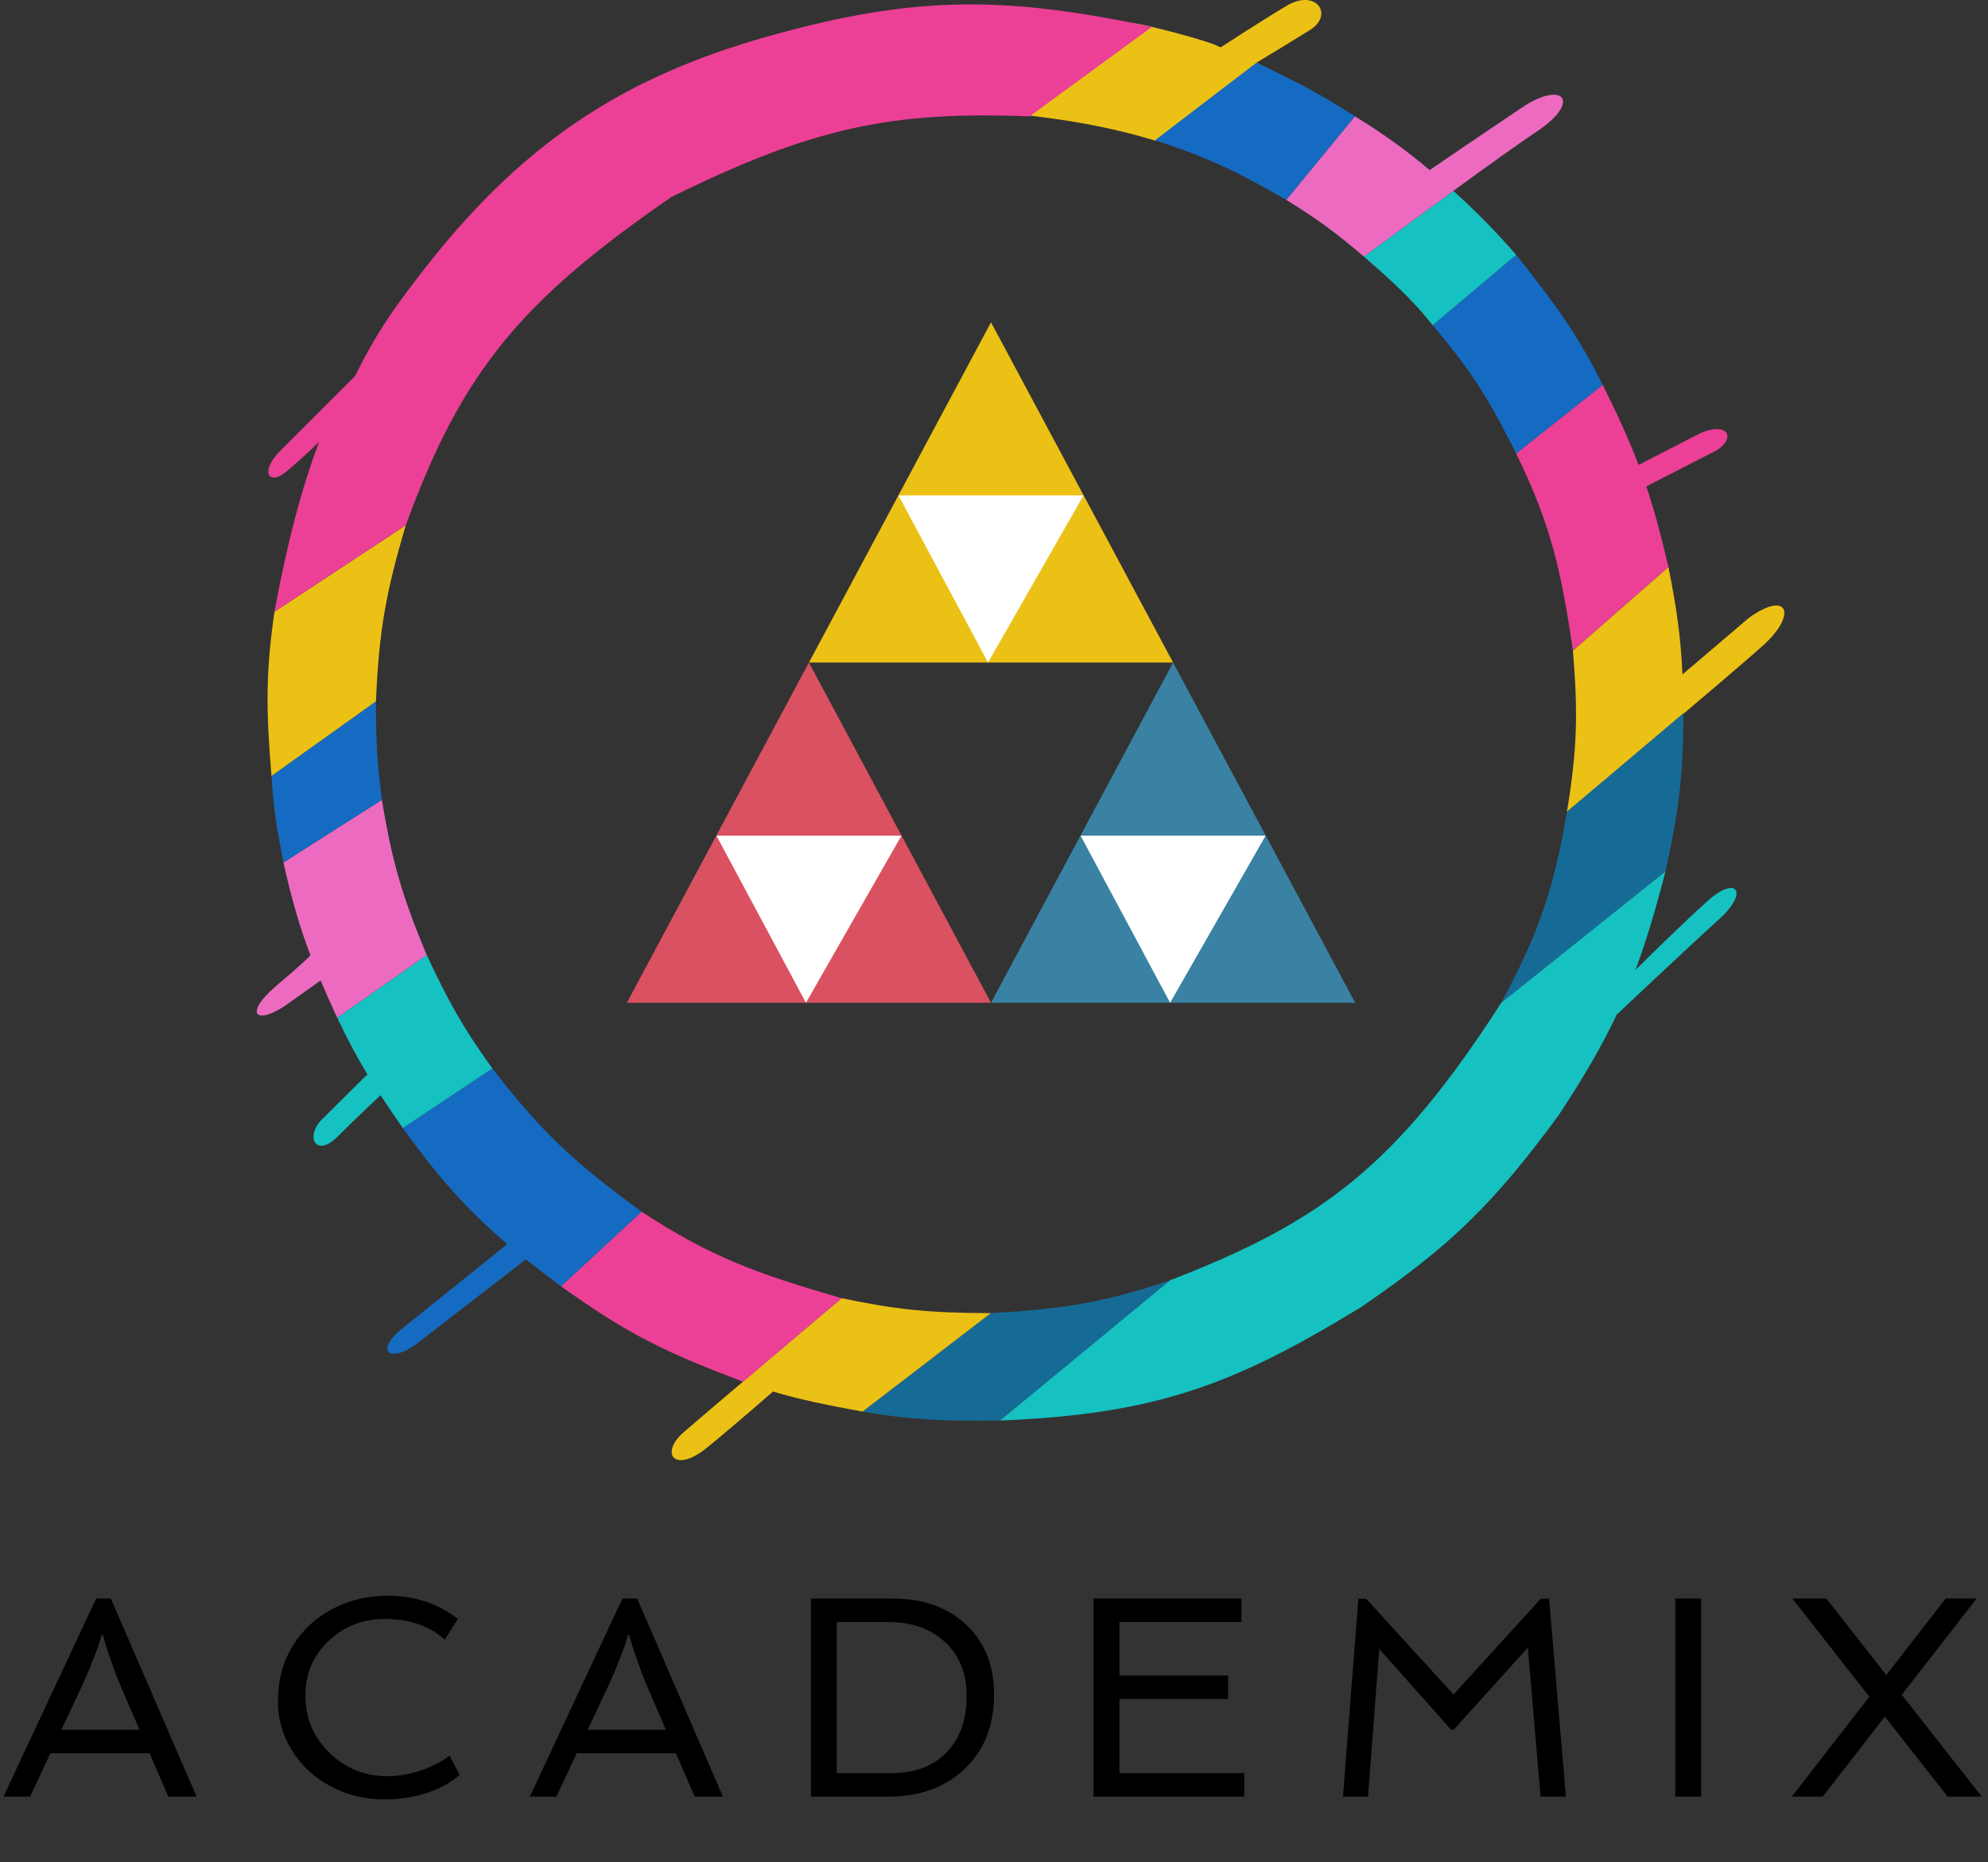 <svg width="333" height="312" viewBox="0 0 333 312" fill="none" xmlns="http://www.w3.org/2000/svg">
<rect x="0" y="0" width="333" height="312" fill="#333333" stroke="none"/>
<path d="M181.973 9.996L168.973 18.996C178.372 19.908 186.07 21.305 193.473 23.553C193.473 23.553 218.373 20.196 222.473 16.996L210.473 10.496C210.473 10.496 215.473 7.496 219.473 4.996C223.473 2.496 220.473 -2.004 215.473 0.996C210.473 3.996 204.473 7.936 204.473 7.936L203.373 7.453C199.473 5.996 191.073 3.996 190.473 3.996C189.473 3.439 187.973 5.996 181.973 9.996Z" fill="#ECC115"/>
<path d="M279.473 94.996L263.473 108.996C264.355 119.693 264.175 125.609 262.473 135.996C262.473 135.996 289.973 112.996 295.473 107.996C300.973 102.996 299.609 98.772 292.973 103.496L281.818 112.996C281.552 107.003 280.906 102.187 279.473 94.996Z" fill="#ECC115"/>
<path d="M251.473 167.996L278.973 145.996C281.165 136.087 281.973 130.073 281.973 119.496L262.473 135.996C260.138 149.655 257.566 156.564 251.473 167.996Z" fill="#156B96"/>
<path d="M193.473 23.496C202.662 26.503 207.384 28.837 215.473 33.496L226.973 19.496C221.042 15.675 217.366 13.815 210.473 10.496L193.473 23.496Z" fill="#156BC1"/>
<path d="M268.473 64.496L253.973 75.996C249.602 67.275 246.681 62.358 239.973 54.496L253.973 42.696C260.292 50.714 263.973 55.496 268.473 64.496Z" fill="#156BC1"/>
<path d="M226.973 19.496L215.473 33.496C220.98 36.904 223.777 39.02 228.473 42.996L243.473 31.996C243.464 31.987 243.454 31.979 243.445 31.97C248.841 28.037 254.361 24.07 257.473 21.996C264.973 16.996 261.861 13.375 254.973 17.996C248.085 22.616 239.473 28.496 239.473 28.496C235.839 25.422 232.04 22.612 226.973 19.496Z" fill="#EC6BC1"/>
<path d="M268.473 64.496L253.973 75.996C259.744 87.876 261.455 95.282 263.473 108.996L279.473 94.996C278.253 89.743 277.114 85.515 275.763 81.496L286.473 75.996C290.973 73.996 289.973 70.496 284.973 72.496L274.473 77.891C272.908 73.772 271.018 69.611 268.473 64.496Z" fill="#EC4096"/>
<path d="M239.973 54.496C236.473 49.996 232.473 46.496 228.473 42.996L243.473 31.996C247.865 36.037 250.16 38.38 253.973 42.696L239.973 54.496Z" fill="#15C1C1"/>
<path d="M251.473 167.996C233.928 195.257 221.433 204.682 195.973 214.496L195.841 214.605L167.473 237.996C193.628 236.928 206.595 232.066 227.973 218.996C242.835 208.854 250.052 201.837 260.973 186.996C265.188 180.635 268.287 175.336 270.803 169.996C270.803 169.996 282.973 158.496 287.973 153.996C292.973 149.496 290.973 146.496 285.973 150.996C280.973 155.496 273.955 162.496 273.955 162.496C275.766 157.642 277.323 152.38 278.973 145.996L251.473 167.996Z" fill="#15C1C1"/>
<path d="M167.473 237.996L195.973 214.496C185.005 218.19 178.394 219.306 165.973 219.996L144.473 236.496C151.914 237.804 158.109 238.142 167.473 237.996Z" fill="#156B96"/>
<path d="M165.973 219.996L144.473 236.496C138.289 235.357 134.023 234.487 129.473 233.134C129.473 233.134 123.973 237.996 118.473 242.496C112.973 246.996 110.473 243.496 114.473 239.996C118.473 236.496 140.44 217.948 140.44 217.948L140.973 217.496C149.922 219.361 155.367 219.982 165.973 219.996Z" fill="#ECC115"/>
<path d="M124.473 231.496L140.973 217.496C126.555 213.321 118.863 210.495 107.473 202.996L93.973 215.496C105.76 223.975 112.157 226.787 124.473 231.496Z" fill="#EC4096"/>
<path d="M107.473 202.996L93.973 215.496C91.836 213.916 89.891 212.432 88.091 210.996C88.091 210.996 74.473 221.496 69.973 224.996C65.473 228.496 62.473 226.496 67.473 222.496C72.473 218.496 84.973 208.43 84.973 208.43C78.237 202.703 73.481 197.313 67.473 188.996L82.473 178.996C90.883 189.912 96.501 195.002 107.473 202.996Z" fill="#156BC1"/>
<path d="M82.473 178.996L67.473 188.996C66.057 186.955 64.84 185.167 63.747 183.496C63.747 183.496 59.973 186.996 56.473 190.496C52.973 193.996 50.973 190.496 53.973 187.496C56.973 184.496 61.54 179.996 61.54 179.996C59.763 177.059 58.234 174.187 56.473 170.496L71.473 159.996C74.903 167.282 77.29 171.837 82.473 178.996Z" fill="#15C1C1"/>
<path d="M71.473 159.996L56.473 170.496C55.413 168.191 54.648 166.47 53.702 164.259C52.751 164.978 50.974 166.177 48.473 167.996C42.973 171.996 40.473 170.073 46.473 164.996C51.425 160.805 51.954 160.126 51.988 160.017C51.985 160.01 51.983 160.003 51.98 159.996C50.213 155.336 48.889 150.798 47.473 144.496L63.973 133.996C65.668 144.408 67.36 150.09 71.473 159.996Z" fill="#EC6BC1"/>
<path d="M63.973 133.996L47.473 144.496C46.384 138.822 45.808 135.643 45.473 129.996L62.973 117.496C62.961 124.461 63.21 128.03 63.973 133.996Z" fill="#156BC1"/>
<path d="M45.473 129.996L62.973 117.496C63.472 105.822 64.599 99.366 67.973 87.996L45.973 102.496C44.441 113.137 44.596 119.177 45.473 129.996Z" fill="#ECC115"/>
<path d="M112.473 32.996C87.56 50.176 77.431 61.999 67.973 87.996L45.973 102.496C47.993 91.498 50.458 81.865 53.473 73.996C53.473 73.996 50.973 76.496 47.973 78.996C44.973 81.496 43.473 78.996 46.973 75.496L59.473 62.996C62.973 55.996 65.338 52.566 69.973 46.496C86.932 24.283 103.973 12.996 128.973 5.996C153.973 -1.004 168.973 -0.504 192.973 4.496L172.473 19.496C149.379 18.592 136.255 21.297 112.473 32.996Z" fill="#EC4096"/>
<path d="M196.5 111L166 54L135.5 111H196.5Z" fill="#ECC115"/>
<path d="M166 168L135.5 111L105 168H166Z" fill="#DA5161"/>
<path d="M227 168L196.5 111L166 168H227Z" fill="#3982A3"/>
<path d="M150.5 83L165.5 111L181.5 83L150.5 83Z" fill="white"/>
<path d="M120 140L135 168L151 140H120Z" fill="white"/>
<path d="M181 140L196 168L212 140H181Z" fill="white"/>
<path d="M16.102 267.812H18.562L32.93 301H28.195L25.055 293.734H8.438L5.039 301H0.586L16.102 267.812ZM23.367 289.797L20.367 282.836C19.992 281.961 19.625 281.055 19.266 280.117L18.328 277.469C17.734 275.75 17.383 274.578 17.273 273.953H16.992C16.867 274.578 16.586 275.469 16.148 276.625C16.148 276.625 15.75 277.641 14.953 279.672C14.594 280.547 14.203 281.438 13.781 282.344L10.289 289.797H23.367ZM74.504 274.703C71.91 272.391 68.574 271.234 64.496 271.234C60.793 271.234 57.653 272.453 55.074 274.891C52.465 277.344 51.16 280.398 51.16 284.055C51.16 287.836 52.504 291.039 55.192 293.664C57.863 296.273 61.106 297.578 64.918 297.578C67.684 297.578 70.442 296.875 73.192 295.469C74.004 295.062 74.707 294.617 75.301 294.133L76.988 297.367C74.692 299.336 71.731 300.609 68.106 301.188C66.934 301.375 65.731 301.469 64.496 301.469C62.043 301.469 59.731 301.062 57.559 300.25C55.387 299.422 53.481 298.273 51.84 296.805C50.215 295.32 48.926 293.555 47.973 291.508C47.035 289.461 46.567 287.398 46.567 285.32C46.567 283.242 46.778 281.445 47.199 279.93C47.637 278.398 48.254 276.992 49.051 275.711C49.848 274.414 50.801 273.25 51.91 272.219C53.02 271.188 54.254 270.312 55.613 269.594C58.457 268.094 61.559 267.344 64.918 267.344C69.465 267.344 73.387 268.641 76.684 271.234L74.504 274.703ZM104.266 267.812H106.727L121.094 301H116.36L113.219 293.734H96.602L93.203 301H88.75L104.266 267.812ZM111.532 289.797L108.532 282.836C108.157 281.961 107.789 281.055 107.43 280.117L106.493 277.469C105.899 275.75 105.547 274.578 105.438 273.953H105.157C105.032 274.578 104.75 275.469 104.313 276.625C104.313 276.625 103.914 277.641 103.118 279.672C102.758 280.547 102.368 281.438 101.946 282.344L98.453 289.797H111.532ZM135.833 267.812H149.45C154.528 267.812 158.614 269.234 161.708 272.078C164.911 275.016 166.512 278.945 166.512 283.867C166.512 289.07 164.872 293.234 161.59 296.359C158.356 299.453 154.09 301 148.793 301H135.833V267.812ZM149.379 297.062C153.27 297.062 156.34 295.891 158.59 293.547C160.809 291.234 161.918 288.102 161.918 284.148C161.918 280.336 160.692 277.305 158.239 275.055C155.848 272.852 152.692 271.75 148.77 271.75H140.168V297.062H149.379ZM183.173 267.812H207.946V271.75H187.508V280.703H205.719V284.641H187.508V297.062H208.415V301H183.173V267.812ZM227.536 267.836H228.825L243.473 283.891L258.098 267.836H259.481L262.294 301H258.052L255.919 276.039L243.52 289.773H243.052L231.028 276.25L229.153 301H224.958L227.536 267.836ZM280.618 267.812H284.954V301H280.618V267.812ZM313.122 284.266L300.232 267.812H305.927L315.958 280.633L325.919 267.812H331.099L318.56 283.938L331.943 301H326.247L315.724 287.594L305.318 301H300.138L313.122 284.266Z" fill="black"/>
</svg>
